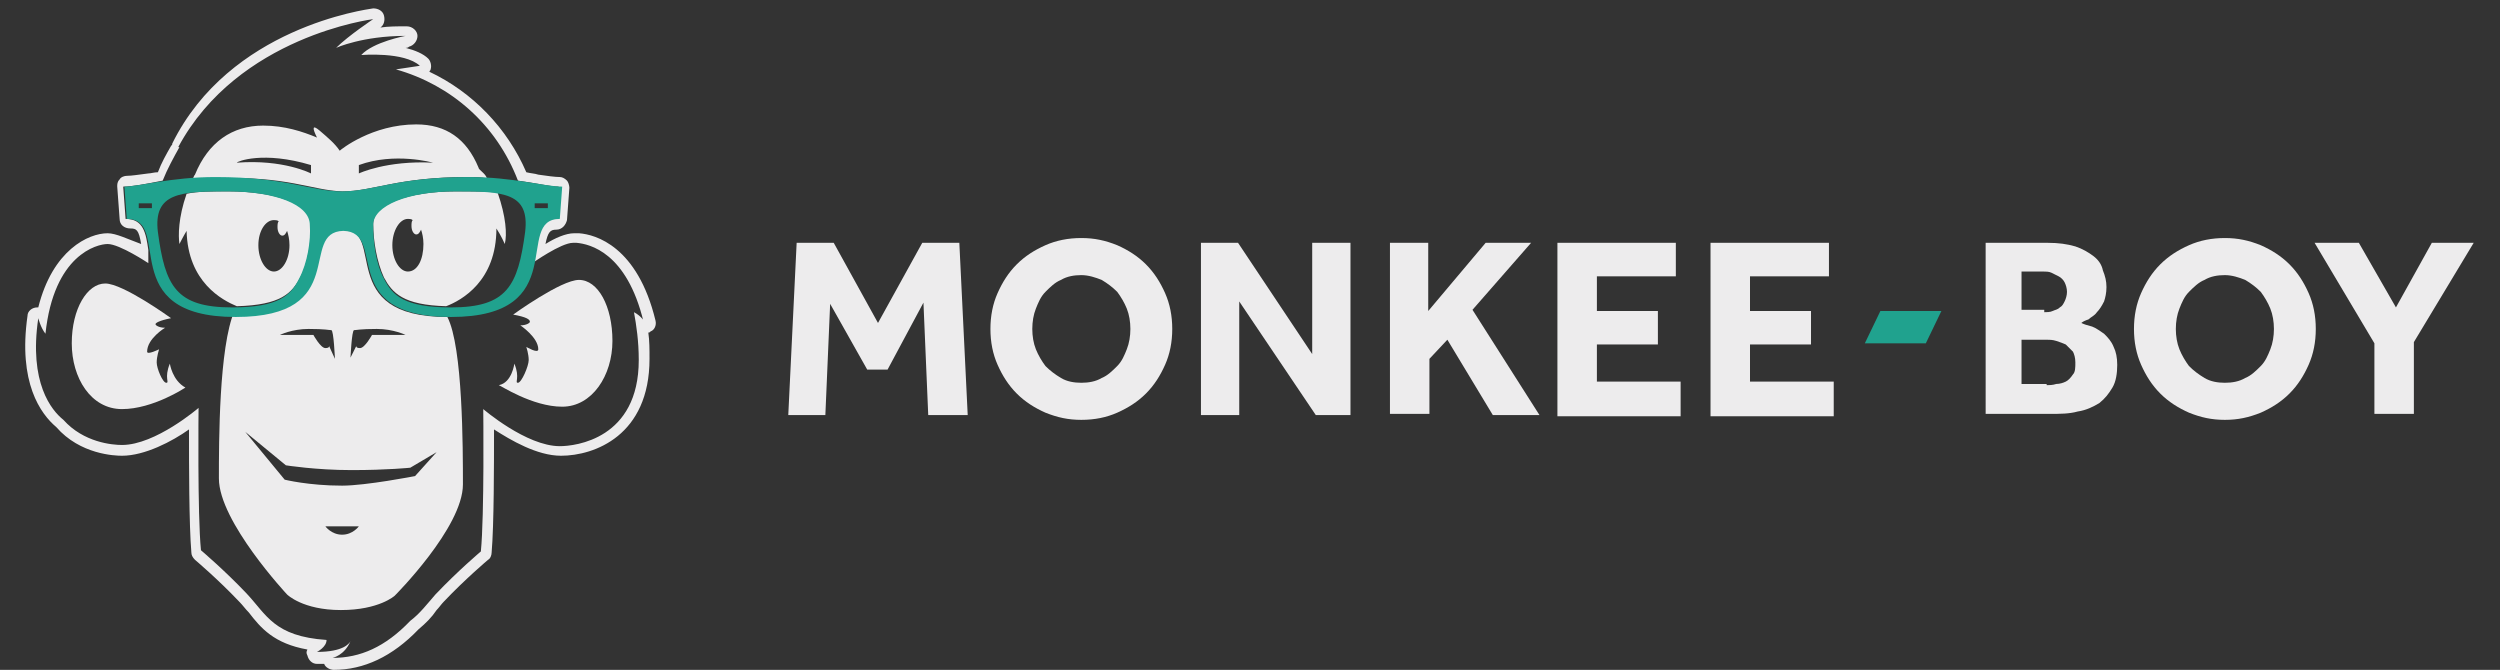 <?xml version="1.0" encoding="utf-8"?>
<!-- Generator: Adobe Illustrator 18.1.1, SVG Export Plug-In . SVG Version: 6.00 Build 0)  -->
<!DOCTYPE svg PUBLIC "-//W3C//DTD SVG 1.1//EN" "http://www.w3.org/Graphics/SVG/1.1/DTD/svg11.dtd">
<svg version="1.1" id="Layer_1" xmlns="http://www.w3.org/2000/svg" xmlns:xlink="http://www.w3.org/1999/xlink" x="0px" y="0px"
	 viewBox="0 0 209 56" enable-background="new 0 0 209 56" xml:space="preserve">
<rect x="0" y="0" width="209" height="56" fill="#333333" stroke="none"/>
<g>
	<g>
		<g>
			<g>
				<g>
					<path fill="#EDECED" d="M66.6,20.3h3.1l3.7,6.7l3.7-6.7h3.1l0.7,14.4h-3.3l-0.4-9.4l-3,5.6h-1.7l-3.1-5.5L69,34.7h-3.1
						L66.6,20.3z"/>
					<path fill="#EDECED" d="M90.4,35.1c-1.1,0-2-0.2-3-0.6c-0.9-0.4-1.7-0.9-2.4-1.6c-0.7-0.7-1.2-1.5-1.6-2.4
						c-0.4-0.9-0.6-1.9-0.6-3c0-1.1,0.2-2.1,0.6-3c0.4-0.9,0.9-1.7,1.6-2.4c0.7-0.7,1.5-1.2,2.4-1.6c0.9-0.4,1.9-0.6,3-0.6
						c1.1,0,2,0.2,3,0.6c0.9,0.4,1.7,0.9,2.4,1.6c0.7,0.7,1.2,1.5,1.6,2.4c0.4,0.9,0.6,1.9,0.6,3c0,1.1-0.2,2.1-0.6,3
						c-0.4,0.9-0.9,1.7-1.6,2.4c-0.7,0.7-1.5,1.2-2.4,1.6C92.5,34.9,91.5,35.1,90.4,35.1z M90.4,32c0.6,0,1.2-0.1,1.7-0.4
						c0.5-0.2,0.9-0.6,1.3-1c0.4-0.4,0.6-0.9,0.8-1.4c0.2-0.5,0.3-1.1,0.3-1.7c0-0.6-0.1-1.2-0.3-1.7c-0.2-0.5-0.5-1-0.8-1.4
						c-0.4-0.4-0.8-0.7-1.3-1c-0.5-0.2-1.1-0.4-1.7-0.4c-0.6,0-1.2,0.1-1.7,0.4c-0.5,0.2-0.9,0.6-1.3,1c-0.4,0.4-0.6,0.9-0.8,1.4
						c-0.2,0.5-0.3,1.1-0.3,1.7c0,0.6,0.1,1.2,0.3,1.7c0.2,0.5,0.5,1,0.8,1.4c0.4,0.4,0.8,0.7,1.3,1C89.2,31.9,89.8,32,90.4,32z"/>
					<path fill="#EDECED" d="M100.4,20.3h3.1l6.2,9.3v-9.3h3.2v14.4h-2.9l-6.4-9.5v9.5h-3.2V20.3z"/>
					<path fill="#EDECED" d="M116.1,20.3h3.3v5.7l4.8-5.7h3.8l-4.9,5.6l5.6,8.8h-3.9l-3.8-6.3l-1.5,1.6v4.6h-3.3V20.3z"/>
					<path fill="#EDECED" d="M130.3,20.3h9.8v2.8h-6.6V26h5.1v2.8h-5.1v3.1h7v2.9h-10.3V20.3z"/>
					<path fill="#EDECED" d="M143.1,20.3h9.8v2.8h-6.6V26h5.1v2.8h-5.1v3.1h7v2.9h-10.3V20.3z"/>
					<path fill="#EDECED" d="M165.8,20.3h5.4c0.9,0,1.6,0.1,2.3,0.3c0.6,0.2,1.1,0.5,1.5,0.8c0.4,0.3,0.7,0.7,0.8,1.2
						c0.2,0.5,0.3,0.9,0.3,1.4c0,0.5-0.1,0.9-0.2,1.2c-0.2,0.4-0.4,0.7-0.6,0.9c-0.2,0.3-0.5,0.4-0.7,0.6c-0.3,0.1-0.5,0.2-0.6,0.3
						c0.2,0.1,0.5,0.2,0.9,0.3c0.3,0.1,0.7,0.4,1,0.6c0.3,0.3,0.6,0.6,0.8,1.1c0.2,0.4,0.3,0.9,0.3,1.5c0,0.7-0.1,1.4-0.4,1.9
						c-0.3,0.5-0.6,0.9-1.1,1.3c-0.5,0.3-1.1,0.6-1.8,0.7c-0.7,0.2-1.5,0.2-2.3,0.2h-5.4V20.3z M170.9,26.1c0.2,0,0.5,0,0.7-0.1
						c0.2-0.1,0.4-0.1,0.6-0.3c0.2-0.1,0.3-0.3,0.4-0.5c0.1-0.2,0.2-0.5,0.2-0.8c0-0.3-0.1-0.6-0.2-0.8c-0.1-0.2-0.3-0.4-0.5-0.5
						c-0.2-0.1-0.4-0.2-0.6-0.3c-0.2-0.1-0.5-0.1-0.7-0.1H169v3.2H170.9z M171.1,32.2c0.2,0,0.5,0,0.8-0.1c0.3,0,0.6-0.1,0.8-0.2
						c0.2-0.1,0.4-0.3,0.6-0.6c0.2-0.2,0.2-0.6,0.2-1c0-0.4-0.1-0.7-0.2-0.9c-0.2-0.2-0.4-0.4-0.6-0.6c-0.2-0.1-0.5-0.2-0.8-0.3
						c-0.3-0.1-0.6-0.1-0.8-0.1H169v3.7H171.1z"/>
					<path fill="#EDECED" d="M186,35.1c-1.1,0-2-0.2-3-0.6c-0.9-0.4-1.7-0.9-2.4-1.6c-0.7-0.7-1.2-1.5-1.6-2.4
						c-0.4-0.9-0.6-1.9-0.6-3c0-1.1,0.2-2.1,0.6-3c0.4-0.9,0.9-1.7,1.6-2.4c0.7-0.7,1.5-1.2,2.4-1.6c0.9-0.4,1.9-0.6,3-0.6
						s2,0.2,3,0.6c0.9,0.4,1.7,0.9,2.4,1.6c0.7,0.7,1.2,1.5,1.6,2.4c0.4,0.9,0.6,1.9,0.6,3c0,1.1-0.2,2.1-0.6,3
						c-0.4,0.9-0.9,1.7-1.6,2.4c-0.7,0.7-1.5,1.2-2.4,1.6C188,34.9,187.1,35.1,186,35.1z M186,32c0.6,0,1.2-0.1,1.7-0.4
						c0.5-0.2,0.9-0.6,1.3-1c0.4-0.4,0.6-0.9,0.8-1.4c0.2-0.5,0.3-1.1,0.3-1.7c0-0.6-0.1-1.2-0.3-1.7c-0.2-0.5-0.5-1-0.8-1.4
						c-0.4-0.4-0.8-0.7-1.3-1c-0.5-0.2-1.1-0.4-1.7-0.4s-1.2,0.1-1.7,0.4c-0.5,0.2-0.9,0.6-1.3,1c-0.4,0.4-0.6,0.9-0.8,1.4
						c-0.2,0.5-0.3,1.1-0.3,1.7c0,0.6,0.1,1.2,0.3,1.7c0.2,0.5,0.5,1,0.8,1.4c0.4,0.4,0.8,0.7,1.3,1C184.8,31.9,185.4,32,186,32z"/>
					<path fill="#EDECED" d="M198.5,28.7l-5-8.4h3.7l3.1,5.4l3-5.4h3.5l-5,8.3v6h-3.3V28.7z"/>
					<polygon fill="#20A28E" points="157.2,26 162.3,26 161,28.7 155.9,28.7 					"/>
				</g>
			</g>
		</g>
	</g>
	<g>
		<path fill="#EDECED" d="M25.1,23.2c0.7-1.3,0.9-3.1,0.9-4.5c0-1.6-2.9-2.7-6.9-2.7c-1.4,0-2.6,0-3.5,0.2c-0.7,2-0.7,3.5-0.6,4.2
			c0,0,0.3-0.6,0.6-1.1c0.1,4.3,3,5.8,4.2,6.3C23.5,25.5,24.4,24.5,25.1,23.2z M22.9,18.4c0.1,0,0.3,0,0.4,0.1
			c-0.1,0.1-0.1,0.3-0.1,0.5c0,0.4,0.2,0.7,0.4,0.7c0.2,0,0.3-0.2,0.4-0.4c0.1,0.3,0.2,0.7,0.2,1.2c0,1.2-0.6,2.2-1.3,2.2
			s-1.3-1-1.3-2.2C21.6,19.3,22.2,18.4,22.9,18.4z"/>
		<path fill="#EDECED" d="M14.2,30.4c-0.5,1.2,0,1.6-0.3,1.6c-0.3,0-0.8-1.2-0.8-1.7s0.2-1.1,0.2-1.1s-1,0.5-1,0.2
			c0-1.1,1.5-2,1.5-2c-0.5,0-0.8-0.2-0.8-0.3c0-0.1,0.3-0.3,1.3-0.5l0,0c0,0-4-2.9-5.5-2.9s-2.8,2.1-2.8,5s1.6,5.5,4.2,5.5
			s5.3-1.8,5.3-1.8l0,0C14.4,31.8,14.2,30.4,14.2,30.4z"/>
		<path fill="#EDECED" d="M28.6,16c2.6,0,4.6-1.2,10.5-1.2c0.7,0,1,0,1.6,0.1C40.6,14.5,40,14.2,40,14v0c-1-2.4-2.7-3.6-5.2-3.6
			c-3.7,0-6.3,2.1-6.4,2.2c0,0,0,0,0,0c-0.4-0.6-1-1.1-1.7-1.7c-0.6-0.5-0.6-0.2-0.2,0.6c-1.2-0.5-2.7-1-4.5-1
			c-2.6,0-4.6,1.4-5.7,4.1c-0.1,0.1-0.1,0.2-0.2,0.4c0.6,0,1.2-0.1,1.9-0.1C24.1,14.7,26,15.9,28.6,16z M30,13.8
			c3-1.1,6.2-0.2,6.2-0.2c-3.9-0.2-6.2,0.9-6.2,0.9V13.8z M26,13.8v0.7c0,0-2.3-1.2-6.2-0.9C19.8,13.5,22,12.6,26,13.8z"/>
		<path fill="#EDECED" d="M28.6,19.1c-3.8,0.1,0.7,6.9-9,6.9c0,0,0,0,0,0c-1.3,3-1.3,11-1.3,14c0,3.6,5.7,9.7,5.7,9.7
			s1.3,1.3,4.5,1.3c0,0,0,0,0,0h0c3.2,0,4.5-1.2,4.5-1.2s5.7-5.7,5.7-9.3c0-3,0-11.5-1.3-14C27.9,26.5,32.4,19.2,28.6,19.1z
			 M29.6,27.6c0.2,0,0.5-0.1,1.9-0.1c1.4,0,2.4,0.5,2.4,0.5h-2.8c0,0-0.6,1.1-1,1.1c-0.4,0-0.3-0.2-0.3-0.2l-0.5,1
			C29.3,30,29.4,27.6,29.6,27.6z M25.8,27.5c1.4,0,1.7,0.1,1.9,0.1c0.2,0,0.3,2.4,0.3,2.4l-0.5-1.1c0,0,0.1,0.2-0.3,0.2
			c-0.4,0-1-1.1-1-1.1h-2.8C23.4,28,24.4,27.5,25.8,27.5z M28.6,44.7c-0.9,0-1.4-0.7-1.4-0.7H30C30,44,29.5,44.7,28.6,44.7z
			 M34.7,39.8c0,0-4.1,0.8-6.1,0.8c-2.8,0-4.8-0.5-4.8-0.5l-3.3-4l3.4,2.8c0,0,2.5,0.4,5.5,0.4c3,0,4.9-0.2,4.9-0.2l2.2-1.3
			L34.7,39.8z"/>
		<path fill="#EDECED" d="M41.6,16.1C40.7,16,39.5,16,38.1,16c-4,0-6.9,1.1-6.9,2.7c0,1.4,0.3,3.2,0.9,4.5c0.7,1.3,1.6,2.3,5.2,2.4
			c1.3-0.5,4.2-2.1,4.2-6.5c0.4,0.6,0.7,1.3,0.7,1.3C42.4,19.6,42.3,18.1,41.6,16.1z M34.1,22.7c-0.7,0-1.3-1-1.3-2.2
			c0-1.2,0.6-2.2,1.3-2.2c0.1,0,0.3,0,0.4,0.1c-0.1,0.1-0.1,0.3-0.1,0.5c0,0.4,0.2,0.7,0.4,0.7c0.2,0,0.3-0.2,0.4-0.4
			c0.1,0.3,0.2,0.7,0.2,1.2C35.4,21.7,34.9,22.7,34.1,22.7z"/>
		<path fill="#EDECED" d="M54.8,26.8c-1.5-6.2-5-7.2-6.4-7.3c-0.1,0-0.3,0-0.4,0c-0.7,0-1.6,0.4-2.4,0.9c0.2-1,0.4-1.2,0.9-1.2
			c0.5,0,0.8-0.4,0.9-0.8l0.2-2.7c0-0.2-0.1-0.5-0.2-0.6c-0.2-0.2-0.4-0.3-0.6-0.3c-0.4,0-1.1-0.1-1.8-0.2c-0.3-0.1-0.6-0.1-1-0.2
			c-1.6-3.7-4.5-6.7-8.1-8.4c0-0.1,0.1-0.1,0.1-0.2c0.1-0.3,0-0.7-0.2-0.9c-0.4-0.4-1.1-0.7-1.9-0.9c0.1,0,0.2,0,0.3-0.1
			c0.4-0.1,0.7-0.5,0.7-0.9c0-0.4-0.4-0.8-0.9-0.8c-0.8,0-1.5,0-2.2,0.1c0.3-0.2,0.4-0.6,0.3-1c-0.1-0.4-0.5-0.6-0.9-0.6
			C30.6,0.8,19.2,2.3,14.4,12c0,0.1,0,0.1-0.1,0.2c-0.4,0.7-0.8,1.4-1.1,2.2c-0.3,0-0.6,0.1-0.8,0.1c-0.8,0.1-1.4,0.2-1.8,0.2
			c-0.2,0-0.5,0.1-0.6,0.3c-0.2,0.2-0.2,0.4-0.2,0.6l0.2,2.7c0,0.5,0.4,0.8,0.9,0.8c0.5,0,0.7,0.1,0.9,1.3C10.7,20,9.7,19.5,9,19.5
			c-1.6,0-4.6,1.4-5.8,6.2c0,0-0.1,0-0.1,0c-0.4,0-0.8,0.3-0.8,0.7c-0.8,5.6,1.1,8.2,2.4,9.3c2,2.3,4.9,2.4,5.5,2.4
			c1.9,0,4.2-1.2,5.6-2.2c0,2.8,0,8,0.2,10.3c0,0.2,0.1,0.4,0.3,0.6c0,0,1.9,1.6,3.7,3.5c0.3,0.3,0.5,0.6,0.8,0.9
			c1,1.3,2.1,2.6,4.9,3.1c-0.1,0.2-0.1,0.3,0,0.5c0.1,0.4,0.4,0.7,0.8,0.7c0.2,0,0.4,0,0.6,0c0.1,0.3,0.5,0.5,0.8,0.5
			c2.5,0,4.9-1.1,7.1-3.4c0.6-0.5,1.1-1,1.5-1.6c0.2-0.2,0.4-0.5,0.6-0.7c1.8-1.9,3.7-3.5,3.7-3.5c0.2-0.1,0.3-0.4,0.3-0.6
			c0.2-2.3,0.2-7.5,0.2-10.3c1.4,0.9,3.6,2.2,5.6,2.2c2.8,0,7.4-1.7,7.4-8.1c0-0.8,0-1.5-0.1-2.2c0.1,0,0.1,0,0.2-0.1
			C54.7,27.6,54.9,27.2,54.8,26.8z M53,26.1c0.2,1.1,0.4,2.4,0.4,4c0,6.6-5.3,7.2-6.6,7.2c-2.8,0-6.4-3.1-6.4-3.1s0.1,8.9-0.2,11.9
			c0,0-1.9,1.6-3.8,3.6c-0.7,0.8-1.3,1.6-2.1,2.2c-2.1,2.2-4.2,3.1-6.5,3.1c0,0,1-0.2,1.5-1.4c-0.1,0.2-0.6,0.9-2.8,0.9
			c0,0,0.8-0.4,0.8-1l0,0c-4.4-0.3-5-2.1-6.7-3.9c-1.8-1.9-3.8-3.6-3.8-3.6c-0.3-3-0.2-11.9-0.2-11.9s-3.6,3.1-6.4,3.1
			c-0.8,0-3.2-0.2-4.9-2.1c-1-0.8-2.9-3.1-2.1-8.5c0,0,0.2,0.8,0.6,1.3c0.7-6.6,4.3-7.5,5.2-7.5c1,0,3.4,1.6,3.4,1.6
			c0-0.4,0-0.8,0-1.1c-0.2-1.4-0.4-2.6-1.9-2.6l-0.2-2.7c0.7,0,1.8-0.2,3.3-0.5c0.4-1,0.9-1.9,1.4-2.8c0,0-0.1,0-0.1,0
			C19.9,3,31.2,1.6,31.2,1.6S29.1,3,28.1,4c0,0,2.2-1,5.8-1c0,0-2.7,0.5-3.7,1.6c0,0,3.6-0.3,4.9,0.9c0,0-1.3,0.2-2,0.3
			c4.6,1.3,8.4,4.6,10.2,9.3c1.5,0.2,2.7,0.5,3.4,0.5l-0.2,2.7c-1.7,0-1.7,1.5-2,3.2c0,0.2,0,0.3,0,0.5c0,0,2.4-1.7,3.4-1.7
			c0.1,0,0.2,0,0.3,0c1.1,0.1,4.2,0.8,5.6,6.6C54,27,53.6,26.4,53,26.1z"/>
		<path fill="#EDECED" d="M48.4,23.4c-1.5,0-5.5,2.9-5.5,2.9c1.1,0.2,1.4,0.4,1.4,0.6c0,0.1-0.3,0.3-0.8,0.3c0,0,1.5,1,1.5,2
			c0,0.4-1-0.2-1-0.2s0.2,0.6,0.2,1.1S43.6,32,43.3,32c-0.3,0,0.2-0.4-0.3-1.6c0,0-0.2,1.6-1.3,1.8c0.1,0,2.8,1.8,5.3,1.8
			c2.5,0,4.2-2.6,4.2-5.5S50,23.4,48.4,23.4z"/>
	</g>
	<path fill="#20A28E" d="M39.2,14.8c-6,0-8,1.2-10.6,1.2c-2.6,0-4.6-1.2-10.6-1.2c-3.7,0-6.4,0.8-7.6,0.8l0.2,2.7
		c3.9,0-1.1,8.2,9.1,8.2c9.7,0,5.2-7.1,9-7.2c3.8,0.1-0.7,7.2,9,7.2c10.2,0,5.2-8.2,9.1-8.2l0.2-2.7C45.5,15.6,42.9,14.8,39.2,14.8z
		 M12.7,17.4h-1.1V17h1.1V17.4z M25,23.3c-0.7,1.4-1.7,2.4-5.6,2.4c-4.7,0-5.6-1.8-6.2-6.3C12.8,16.1,15.1,16,19,16
		c4,0,6.9,1.1,6.9,2.8C26,20.1,25.7,22,25,23.3z M43.9,19.4c-0.6,4.5-1.5,6.3-6.2,6.3c-3.9,0-4.9-1-5.6-2.4
		c-0.7-1.3-0.9-3.1-0.9-4.5c0-1.6,2.9-2.8,6.9-2.8C42.1,16,44.3,16.1,43.9,19.4z M45.8,17.4h-1.1V17h1.1V17.4z"/>
</g>
</svg>
